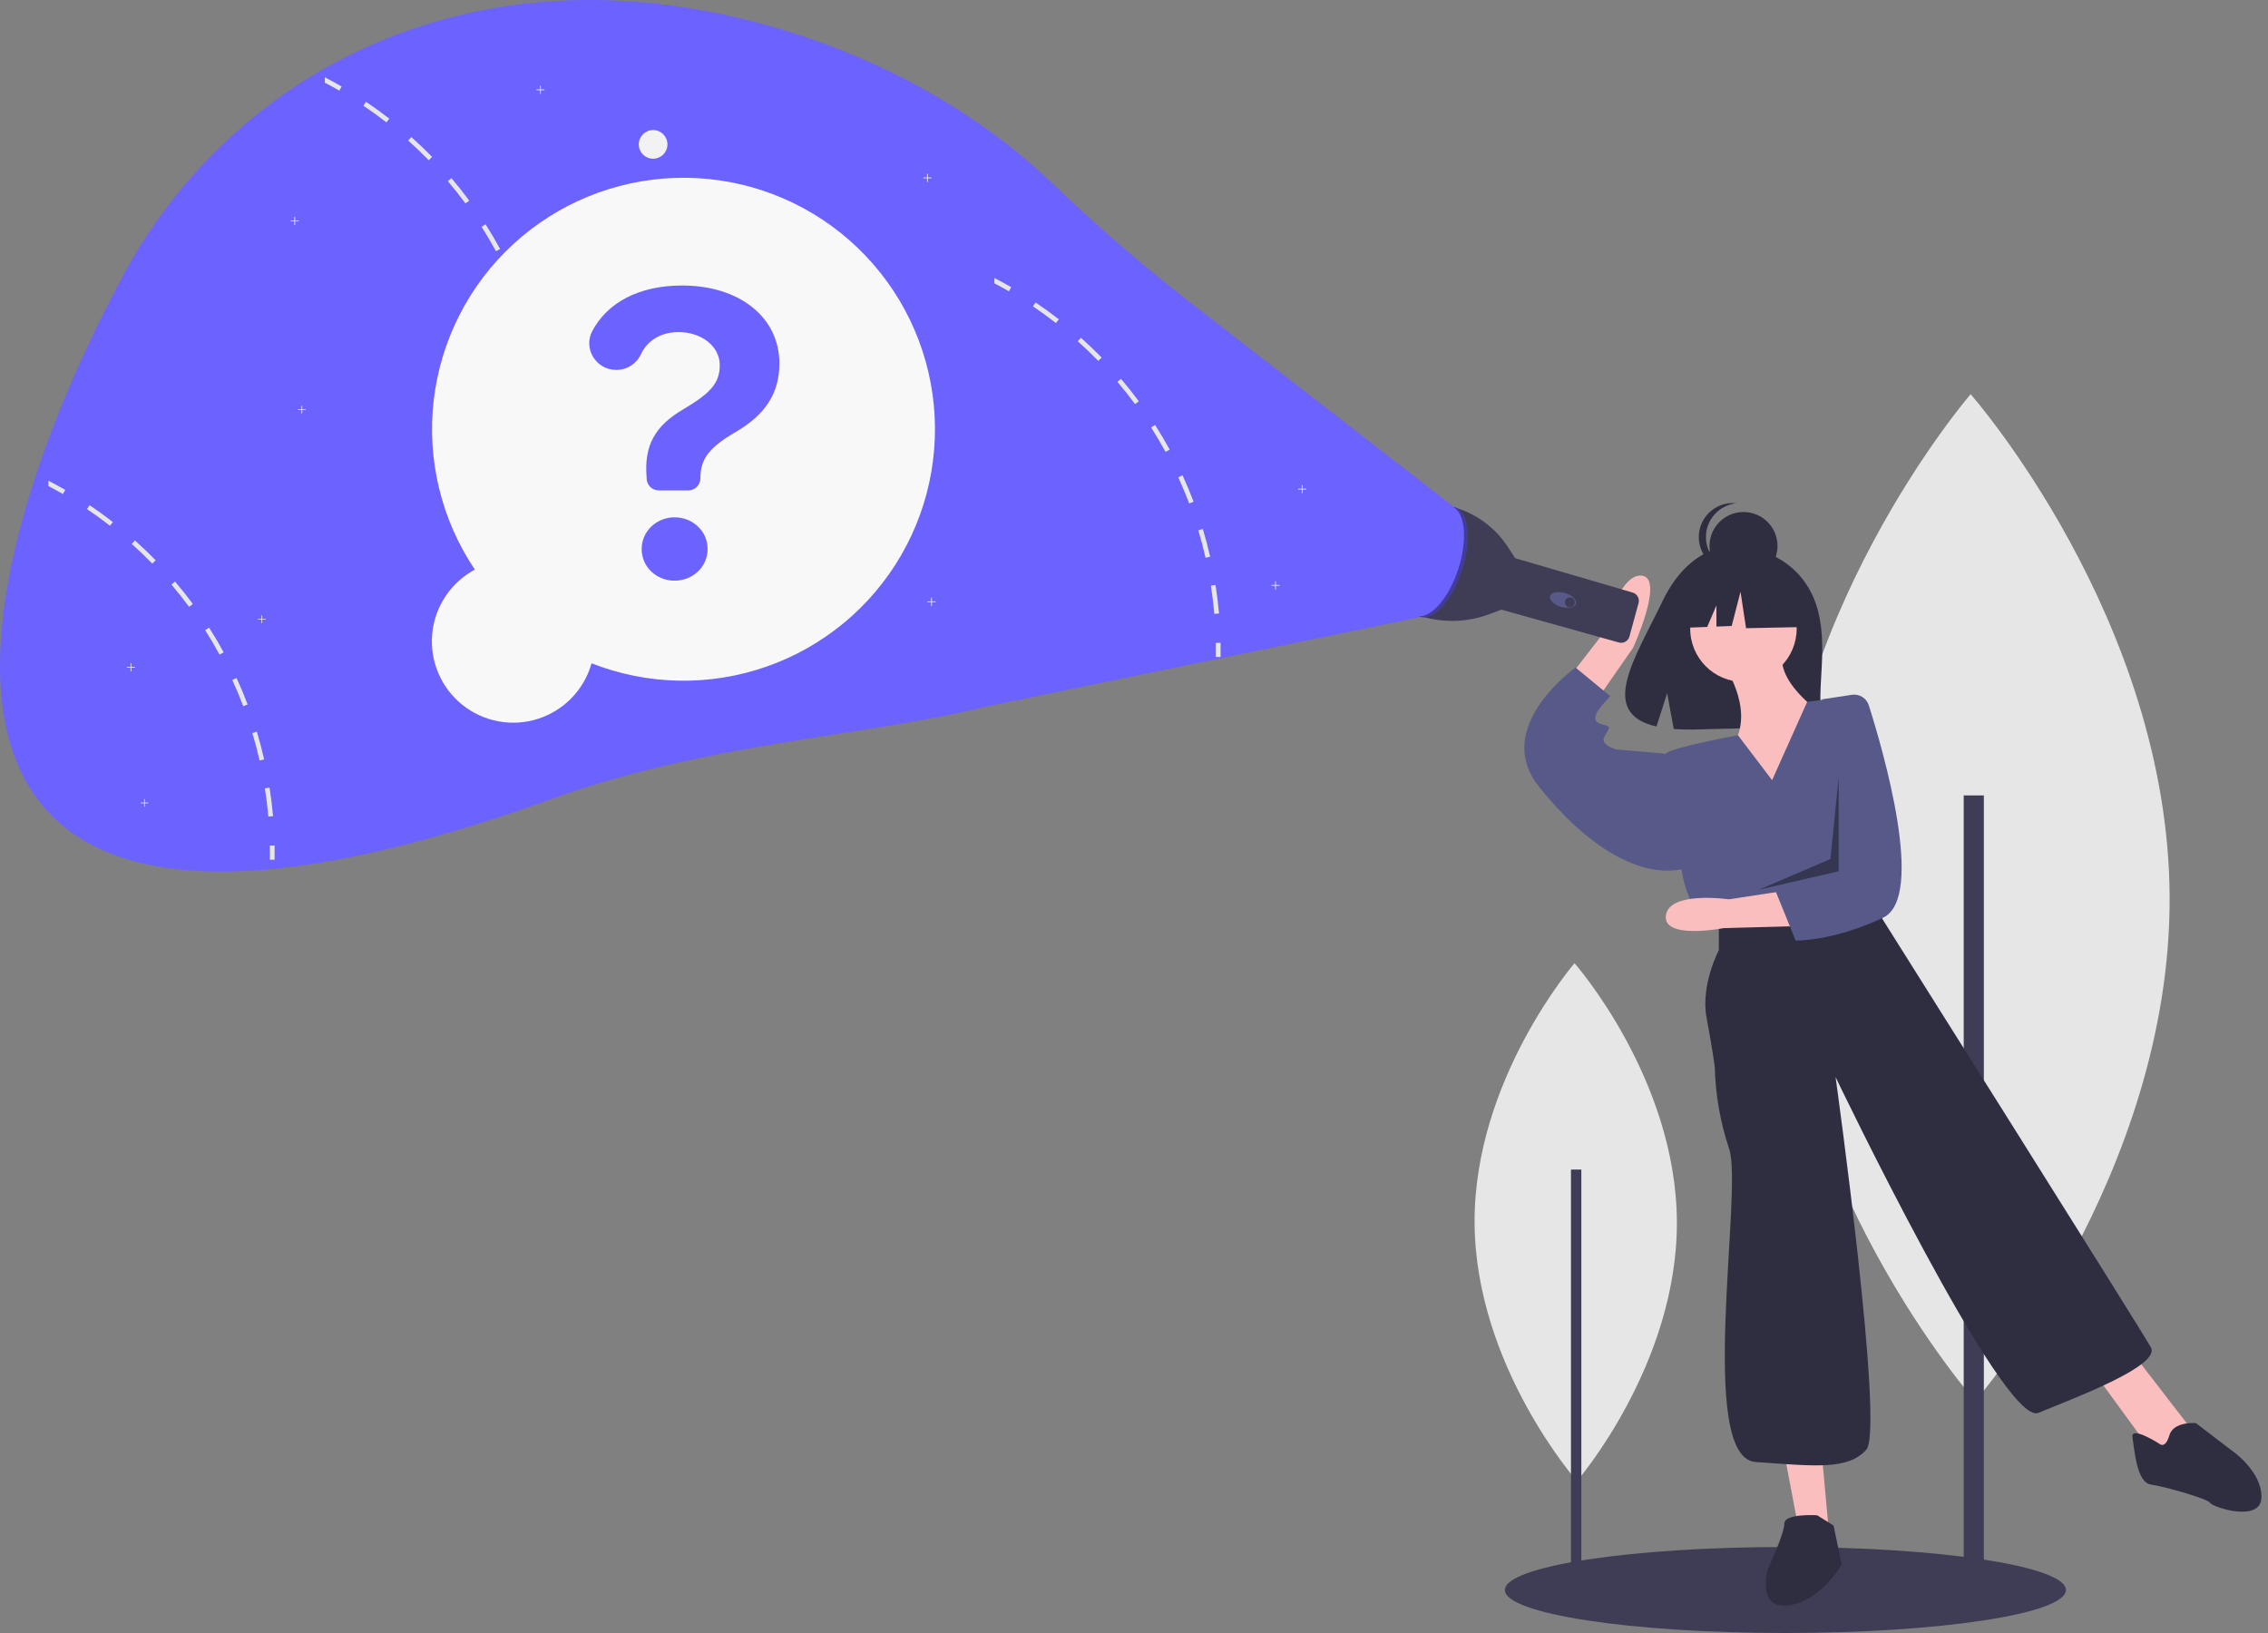 <svg width="325" height="234" viewBox="0 0 325 234" fill="none" xmlns="http://www.w3.org/2000/svg">
<rect x="0" y="0" width="325" height="234" fill="#808080" stroke="none"/>
<g clip-path="url(#clip0)">
<path d="M310.903 128.501C311.087 168.344 283.054 200.774 283.054 200.774C283.054 200.774 254.725 168.604 254.541 128.76C254.357 88.917 282.389 56.487 282.389 56.487C282.389 56.487 310.719 88.657 310.903 128.501Z" fill="#E6E6E6"/>
<path d="M284.281 113.98H281.396V227.925H284.281V113.98Z" fill="#3F3D56"/>
<path d="M240.294 175.061C240.389 195.553 225.971 212.233 225.971 212.233C225.971 212.233 211.4 195.687 211.306 175.194C211.212 154.702 225.629 138.023 225.629 138.023C225.629 138.023 240.2 154.568 240.294 175.061Z" fill="#E6E6E6"/>
<path d="M226.602 167.592H225.118V226.197H226.602V167.592Z" fill="#3F3D56"/>
<path d="M255.846 234C278.046 234 296.043 231.241 296.043 227.838C296.043 224.435 278.046 221.677 255.846 221.677C233.645 221.677 215.648 224.435 215.648 227.838C215.648 231.241 233.645 234 255.846 234Z" fill="#3F3D56"/>
<path d="M259.161 84.233C255.755 78.478 249.017 78.21 249.017 78.21C249.017 78.21 242.452 77.371 238.24 86.135C234.315 94.304 228.897 102.191 237.368 104.103L238.898 99.34L239.846 104.458C241.052 104.544 242.262 104.565 243.47 104.519C252.543 104.227 261.182 104.605 260.904 101.35C260.534 97.022 262.438 89.77 259.161 84.233Z" fill="#2F2E41"/>
<path d="M246.896 95.07C246.896 95.07 251.298 101.231 248.657 106.219C246.016 111.207 254.819 116.489 254.819 116.489L261.274 102.405C261.274 102.405 253.645 97.417 255.699 92.722L246.896 95.07Z" fill="#FBBEBE"/>
<path d="M249.831 97.71C254.044 97.71 257.459 94.295 257.459 90.082C257.459 85.868 254.044 82.453 249.831 82.453C245.617 82.453 242.202 85.868 242.202 90.082C242.202 94.295 245.617 97.71 249.831 97.71Z" fill="#FBBEBE"/>
<path d="M223.43 98.9L229.805 90.675C229.805 90.675 232.05 82.053 235.301 82.49C238.552 82.927 234.017 92.83 234.017 92.83L227.682 101.935L223.43 98.9Z" fill="#FBBEBE"/>
<path d="M255.699 208.327L257.753 219.183L262.154 220.356L260.98 207.446L255.699 208.327Z" fill="#FBBEBE"/>
<path d="M300.004 196.59L307.926 207.446L311.154 208.913L313.794 204.512L305.872 194.243L300.004 196.59Z" fill="#FBBEBE"/>
<path d="M253.938 111.794L249.044 105.351C249.044 105.351 239.561 107.1 238.681 107.98C237.801 108.86 241.028 124.998 241.028 124.998C241.028 124.998 241.615 129.399 244.256 131.746L246.896 133.507L268.609 129.105L269.425 119.445C269.723 115.926 269.282 112.384 268.131 109.045C266.979 105.707 265.144 102.645 262.741 100.058L258.963 100.574L253.938 111.794Z" fill="#575A89"/>
<path d="M239.855 108.567L238.388 107.98L231.639 107.393C231.639 107.393 229.292 106.806 229.879 105.632C230.465 104.459 231.052 104.165 229.879 103.872C228.705 103.579 228.412 103.285 228.705 102.405C228.998 101.525 230.759 99.764 230.759 99.764L225.771 95.656C225.771 95.656 225.501 95.847 225.064 96.201C222.588 98.206 214.752 105.44 220.489 112.674C227.238 121.183 235.16 126.171 241.615 124.411L239.855 108.567Z" fill="#575A89"/>
<path d="M246.31 132.04V136.147C246.31 136.147 243.669 141.135 244.549 145.83C245.43 150.524 245.723 152.872 245.723 152.872C245.819 156.864 246.511 160.82 247.777 164.608C249.831 170.476 243.082 208.913 251.591 209.5C260.1 210.087 264.795 210.674 267.435 207.74C270.076 204.806 263.034 154.339 263.034 154.339C263.034 154.339 287.094 204.512 292.082 202.458C297.07 200.404 309.687 195.71 308.22 193.069C306.752 190.428 269.783 131.746 269.783 131.746L268.609 129.105L246.31 132.04Z" fill="#2F2E41"/>
<path d="M260.393 217.129C260.393 217.129 255.699 216.835 255.699 218.302C255.699 219.77 253.352 224.758 253.352 224.758C253.352 224.758 251.591 230.626 256.286 230.039C260.98 229.452 263.914 224.171 263.914 224.171L262.741 218.596L260.393 217.129Z" fill="#2F2E41"/>
<path d="M309.393 206.859C309.393 206.859 305.285 204.219 305.579 205.979C305.872 207.74 306.166 212.434 308.219 212.728C310.273 213.021 316.435 214.782 316.728 215.368C317.022 215.955 324.064 218.302 324.064 214.488C324.064 210.674 319.662 207.74 319.662 207.74L314.674 203.925C314.674 203.925 311.447 203.632 310.86 205.686C310.273 207.74 309.393 206.859 309.393 206.859Z" fill="#2F2E41"/>
<path d="M249.842 83.111C252.533 83.111 254.714 80.93 254.714 78.24C254.714 75.549 252.533 73.368 249.842 73.368C247.152 73.368 244.97 75.549 244.97 78.24C244.97 80.93 247.152 83.111 249.842 83.111Z" fill="#2F2E41"/>
<path d="M244.458 76.957C244.458 75.754 244.903 74.594 245.708 73.699C246.513 72.805 247.62 72.24 248.817 72.113C248.646 72.095 248.475 72.086 248.304 72.086C247.012 72.086 245.773 72.599 244.859 73.513C243.945 74.426 243.432 75.665 243.432 76.957C243.432 78.249 243.945 79.489 244.859 80.402C245.773 81.316 247.012 81.829 248.304 81.829C248.475 81.829 248.646 81.82 248.817 81.802C247.62 81.675 246.513 81.11 245.708 80.216C244.903 79.321 244.458 78.161 244.458 76.957Z" fill="#2F2E41"/>
<path d="M257.655 83.678L250.999 80.191L241.806 81.618L239.904 90.018L244.639 89.835L245.961 86.75V89.785L248.146 89.701L249.414 84.788L250.206 90.018L257.972 89.859L257.655 83.678Z" fill="#2F2E41"/>
<path d="M257.256 132.719L246.991 132.997C246.991 132.997 238.231 134.701 238.723 131.166C239.214 127.63 247.76 128.867 247.76 128.867L257.114 127.44L257.256 132.719Z" fill="#FBBEBE"/>
<path d="M265.379 99.56C265.895 99.482 266.422 99.591 266.865 99.867C267.308 100.143 267.638 100.567 267.795 101.065C269.805 107.398 275.996 128.591 269.845 131.498C262.6 134.923 257.312 134.772 257.312 134.772L254.482 127.805L257.058 125.387L259.809 107.701L261.127 100.204L265.379 99.56Z" fill="#575A89"/>
<path opacity="0.4" d="M263.474 111.354L262.301 123.09L252.031 127.492L263.474 124.851V111.354Z" fill="black"/>
<path d="M208.092 72.608C211.399 73.485 214.261 75.564 216.117 78.438L217.077 79.925L217.125 79.986L233.962 84.913C234.271 85.003 234.532 85.211 234.689 85.492C234.846 85.772 234.886 86.103 234.802 86.414L233.495 91.207C233.452 91.363 233.379 91.509 233.28 91.637C233.18 91.764 233.057 91.871 232.916 91.951C232.775 92.031 232.62 92.082 232.46 92.102C232.299 92.122 232.136 92.109 231.98 92.066L215.139 87.358L215.138 87.359L213.447 87.998C210.332 89.176 206.916 89.292 203.728 88.329L208.092 72.608Z" fill="#3F3D56"/>
<path d="M225.823 86.508C225.983 85.963 225.284 85.279 224.262 84.98C223.24 84.681 222.282 84.88 222.123 85.425C221.963 85.97 222.662 86.655 223.684 86.954C224.706 87.253 225.664 87.053 225.823 86.508Z" fill="#575A89"/>
<path d="M224.963 87.011C225.354 87.011 225.67 86.694 225.67 86.304C225.67 85.914 225.354 85.597 224.963 85.597C224.573 85.597 224.256 85.914 224.256 86.304C224.256 86.694 224.573 87.011 224.963 87.011Z" fill="#3F3D56"/>
<path d="M209.499 81.687C210.903 77.357 210.454 73.332 208.496 72.697C206.538 72.062 203.812 75.057 202.408 79.387C201.004 83.717 201.453 87.742 203.412 88.377C205.37 89.012 208.095 86.017 209.499 81.687Z" fill="#6C63FF"/>
<path opacity="0.4" d="M208.976 81.534C210.329 77.361 209.961 73.473 208.18 72.627C208.288 72.64 208.393 72.664 208.496 72.697C210.454 73.332 210.903 77.357 209.499 81.687C208.095 86.017 205.37 89.012 203.411 88.377C203.341 88.354 203.271 88.326 203.204 88.294C205.13 88.539 207.646 85.635 208.976 81.534Z" fill="black"/>
<path d="M208.313 72.624L170.1 42.982C163.342 37.702 156.858 32.083 150.671 26.144C139.778 15.761 124.991 7.46 107.774 3.04C65.945 -7.698 32.808 11.342 17.736 39.299C-5.295 82.021 -22.945 151.347 79.175 114.445C101.508 106.374 124.115 105.516 141.257 101.265L203.325 88.468L208.313 72.624Z" fill="#6C63FF"/>
<path d="M93.589 22.744C94.723 22.744 95.643 21.824 95.643 20.69C95.643 19.556 94.723 18.636 93.589 18.636C92.455 18.636 91.535 19.556 91.535 20.69C91.535 21.824 92.455 22.744 93.589 22.744Z" fill="#F2F2F2"/>
<path d="M133.487 25.437H132.953V24.903H132.848V25.437H132.314V25.542H132.848V26.076H132.953V25.542H133.487V25.437Z" fill="#F2F2F2"/>
<path d="M187.181 70.036H186.647V69.501H186.542V70.036H186.008V70.14H186.542V70.675H186.647V70.14H187.181V70.036Z" fill="#F2F2F2"/>
<path d="M183.367 83.826H182.832V83.292H182.728V83.826H182.193V83.931H182.728V84.465H182.832V83.931H183.367V83.826Z" fill="#F2F2F2"/>
<path d="M19.35 95.563H18.816V95.028H18.711V95.563H18.177V95.667H18.711V96.202H18.816V95.667H19.35V95.563Z" fill="#F2F2F2"/>
<path d="M42.823 31.599H42.288V31.064H42.184V31.599H41.649V31.703H42.184V32.238H42.288V31.703H42.823V31.599Z" fill="#F2F2F2"/>
<path d="M134.074 86.174H133.539V85.639H133.435V86.174H132.9V86.278H133.435V86.812H133.539V86.278H134.074V86.174Z" fill="#F2F2F2"/>
<path d="M78.032 12.821H77.498V12.286H77.393V12.821H76.859V12.925H77.393V13.46H77.498V12.925H78.032V12.821Z" fill="#F2F2F2"/>
<path d="M78.238 55.065L77.572 55.168C77.78 56.5 77.945 57.862 78.065 59.208L78.737 59.15C78.616 57.785 78.449 56.412 78.238 55.065Z" fill="#E6E6E6"/>
<path d="M76.416 47.044L75.77 47.24C76.161 48.531 76.51 49.854 76.806 51.172L77.466 51.022C77.164 49.69 76.809 48.352 76.416 47.044Z" fill="#E6E6E6"/>
<path d="M73.508 39.35L72.895 39.632C73.458 40.861 73.986 42.123 74.465 43.385L75.096 43.147C74.611 41.871 74.08 40.591 73.508 39.35Z" fill="#E6E6E6"/>
<path d="M69.576 32.138L69.007 32.499C69.732 33.638 70.427 34.817 71.073 35.999L71.665 35.677C71.014 34.48 70.31 33.288 69.576 32.138Z" fill="#E6E6E6"/>
<path d="M64.688 25.528L64.175 25.965C65.049 26.992 65.9 28.066 66.704 29.151L67.244 28.749C66.434 27.652 65.574 26.566 64.688 25.528Z" fill="#E6E6E6"/>
<path d="M58.943 19.642L58.494 20.144C59.504 21.044 60.492 21.992 61.434 22.957L61.918 22.485C60.965 21.508 59.964 20.551 58.943 19.642Z" fill="#E6E6E6"/>
<path d="M52.453 14.589L52.075 15.147C53.195 15.901 54.304 16.705 55.37 17.535L55.786 17.004C54.706 16.165 53.586 15.352 52.453 14.589Z" fill="#E6E6E6"/>
<path d="M46.547 11.08V11.843C47.248 12.21 47.943 12.594 48.624 12.987L48.961 12.403C48.169 11.946 47.364 11.505 46.547 11.08Z" fill="#E6E6E6"/>
<path d="M78.283 63.371L78.958 63.358C78.97 64.039 78.971 64.724 78.961 65.394L78.286 65.383C78.296 64.721 78.296 64.044 78.283 63.371Z" fill="#E6E6E6"/>
<path d="M38.627 112.867L37.961 112.97C38.17 114.302 38.334 115.664 38.454 117.01L39.126 116.952C39.006 115.587 38.839 114.214 38.627 112.867Z" fill="#E6E6E6"/>
<path d="M36.805 104.846L36.16 105.042C36.55 106.333 36.899 107.656 37.196 108.974L37.856 108.824C37.553 107.492 37.199 106.154 36.805 104.846Z" fill="#E6E6E6"/>
<path d="M33.898 97.152L33.284 97.434C33.848 98.663 34.376 99.925 34.854 101.187L35.485 100.949C35.001 99.673 34.47 98.394 33.898 97.152Z" fill="#E6E6E6"/>
<path d="M29.966 89.94L29.397 90.301C30.121 91.44 30.817 92.619 31.462 93.802L32.055 93.479C31.404 92.282 30.699 91.09 29.966 89.94Z" fill="#E6E6E6"/>
<path d="M25.078 83.33L24.564 83.767C25.439 84.794 26.289 85.868 27.093 86.953L27.633 86.551C26.823 85.454 25.964 84.368 25.078 83.33Z" fill="#E6E6E6"/>
<path d="M19.333 77.444L18.884 77.946C19.893 78.846 20.882 79.794 21.824 80.76L22.308 80.287C21.354 79.31 20.354 78.353 19.333 77.444Z" fill="#E6E6E6"/>
<path d="M12.842 72.391L12.464 72.949C13.585 73.703 14.694 74.507 15.759 75.337L16.175 74.806C15.096 73.967 13.975 73.154 12.842 72.391Z" fill="#E6E6E6"/>
<path d="M6.936 68.882V69.645C7.637 70.012 8.333 70.396 9.013 70.789L9.351 70.205C8.559 69.748 7.754 69.307 6.936 68.882Z" fill="#E6E6E6"/>
<path d="M38.673 121.173L39.347 121.16C39.36 121.841 39.361 122.526 39.35 123.196L38.676 123.185C38.686 122.523 38.685 121.846 38.673 121.173Z" fill="#E6E6E6"/>
<path d="M174.183 83.82L173.517 83.922C173.726 85.254 173.89 86.616 174.01 87.963L174.682 87.904C174.562 86.54 174.395 85.166 174.183 83.82Z" fill="#E6E6E6"/>
<path d="M172.361 75.798L171.716 75.994C172.106 77.285 172.455 78.609 172.752 79.926L173.412 79.776C173.11 78.444 172.755 77.106 172.361 75.798Z" fill="#E6E6E6"/>
<path d="M169.454 68.105L168.841 68.386C169.404 69.616 169.932 70.877 170.41 72.139L171.041 71.901C170.557 70.625 170.026 69.346 169.454 68.105Z" fill="#E6E6E6"/>
<path d="M165.522 60.892L164.953 61.253C165.677 62.392 166.373 63.571 167.018 64.754L167.611 64.431C166.96 63.234 166.255 62.043 165.522 60.892Z" fill="#E6E6E6"/>
<path d="M160.634 54.282L160.12 54.719C160.995 55.746 161.845 56.82 162.649 57.906L163.189 57.504C162.379 56.406 161.52 55.321 160.634 54.282Z" fill="#E6E6E6"/>
<path d="M154.889 48.396L154.44 48.898C155.449 49.799 156.438 50.746 157.38 51.712L157.864 51.239C156.91 50.262 155.91 49.306 154.889 48.396Z" fill="#E6E6E6"/>
<path d="M148.399 43.344L148.02 43.901C149.141 44.655 150.25 45.459 151.315 46.289L151.732 45.758C150.652 44.919 149.531 44.106 148.399 43.344Z" fill="#E6E6E6"/>
<path d="M142.492 39.834V40.597C143.193 40.964 143.889 41.348 144.569 41.742L144.907 41.158C144.115 40.7 143.31 40.259 142.492 39.834Z" fill="#E6E6E6"/>
<path d="M174.229 92.125L174.903 92.113C174.916 92.794 174.917 93.478 174.906 94.148L174.232 94.137C174.242 93.475 174.241 92.798 174.229 92.125Z" fill="#E6E6E6"/>
<path d="M43.805 58.651H43.307V58.154H43.21V58.651H42.713V58.748H43.21V59.246H43.307V58.748H43.805V58.651Z" fill="#F2F2F2"/>
<path d="M38.071 88.684H37.574V88.187H37.477V88.684H36.979V88.781H37.477V89.279H37.574V88.781H38.071V88.684Z" fill="#F2F2F2"/>
<path d="M21.248 115.005H20.75V114.508H20.653V115.005H20.156V115.102H20.653V115.6H20.75V115.102H21.248V115.005Z" fill="#F2F2F2"/>
<path d="M68.048 81.622C63.238 74.472 61.149 65.835 62.161 57.278C63.173 48.72 67.218 40.808 73.562 34.977C79.907 29.146 88.132 25.782 96.744 25.494C105.356 25.207 113.787 28.015 120.506 33.41C127.226 38.805 131.789 46.43 133.369 54.901C134.949 63.372 133.441 72.129 129.119 79.584C124.796 87.038 117.945 92.697 109.808 95.534C101.671 98.371 92.787 98.198 84.767 95.046C84.247 96.902 83.275 98.6 81.938 99.988C80.6 101.376 78.94 102.411 77.105 103C75.27 103.589 73.317 103.714 71.422 103.363C69.527 103.012 67.748 102.197 66.245 100.99C64.742 99.784 63.562 98.223 62.81 96.448C62.059 94.674 61.758 92.74 61.937 90.821C62.116 88.902 62.767 87.058 63.834 85.452C64.9 83.847 66.348 82.531 68.048 81.622Z" fill="#F8F8F8"/>
<path d="M97.743 40.912C106.004 40.912 111.688 45.494 111.688 52.081C111.688 56.443 109.573 59.46 105.498 61.861C101.665 64.086 100.365 65.716 100.365 68.536C100.365 68.765 100.32 68.991 100.232 69.202C100.145 69.413 100.017 69.605 99.855 69.767C99.694 69.928 99.502 70.056 99.291 70.144C99.079 70.231 98.853 70.276 98.625 70.276H94.402C93.951 70.276 93.517 70.101 93.193 69.788C92.868 69.475 92.678 69.048 92.662 68.597L92.655 68.382C92.28 63.844 93.867 61.025 97.854 58.689C101.576 56.465 103.141 55.055 103.141 52.323C103.141 49.592 100.497 47.587 97.215 47.587C94.72 47.587 92.746 48.801 91.84 50.784C91.522 51.455 91.018 52.021 90.388 52.415C89.758 52.809 89.029 53.014 88.286 53.006C85.425 53.006 83.535 49.963 84.873 47.434C86.99 43.433 91.456 40.912 97.743 40.912ZM91.95 78.669C91.95 76.136 94.065 74.131 96.664 74.131C99.285 74.131 101.4 76.114 101.4 78.669C101.4 81.225 99.285 83.207 96.664 83.207C94.043 83.207 91.95 81.225 91.95 78.669Z" fill="#6C63FF"/>
</g>
<defs>
<clipPath id="clip0">
<rect width="324.064" height="234" fill="white"/>
</clipPath>
</defs>
</svg>
